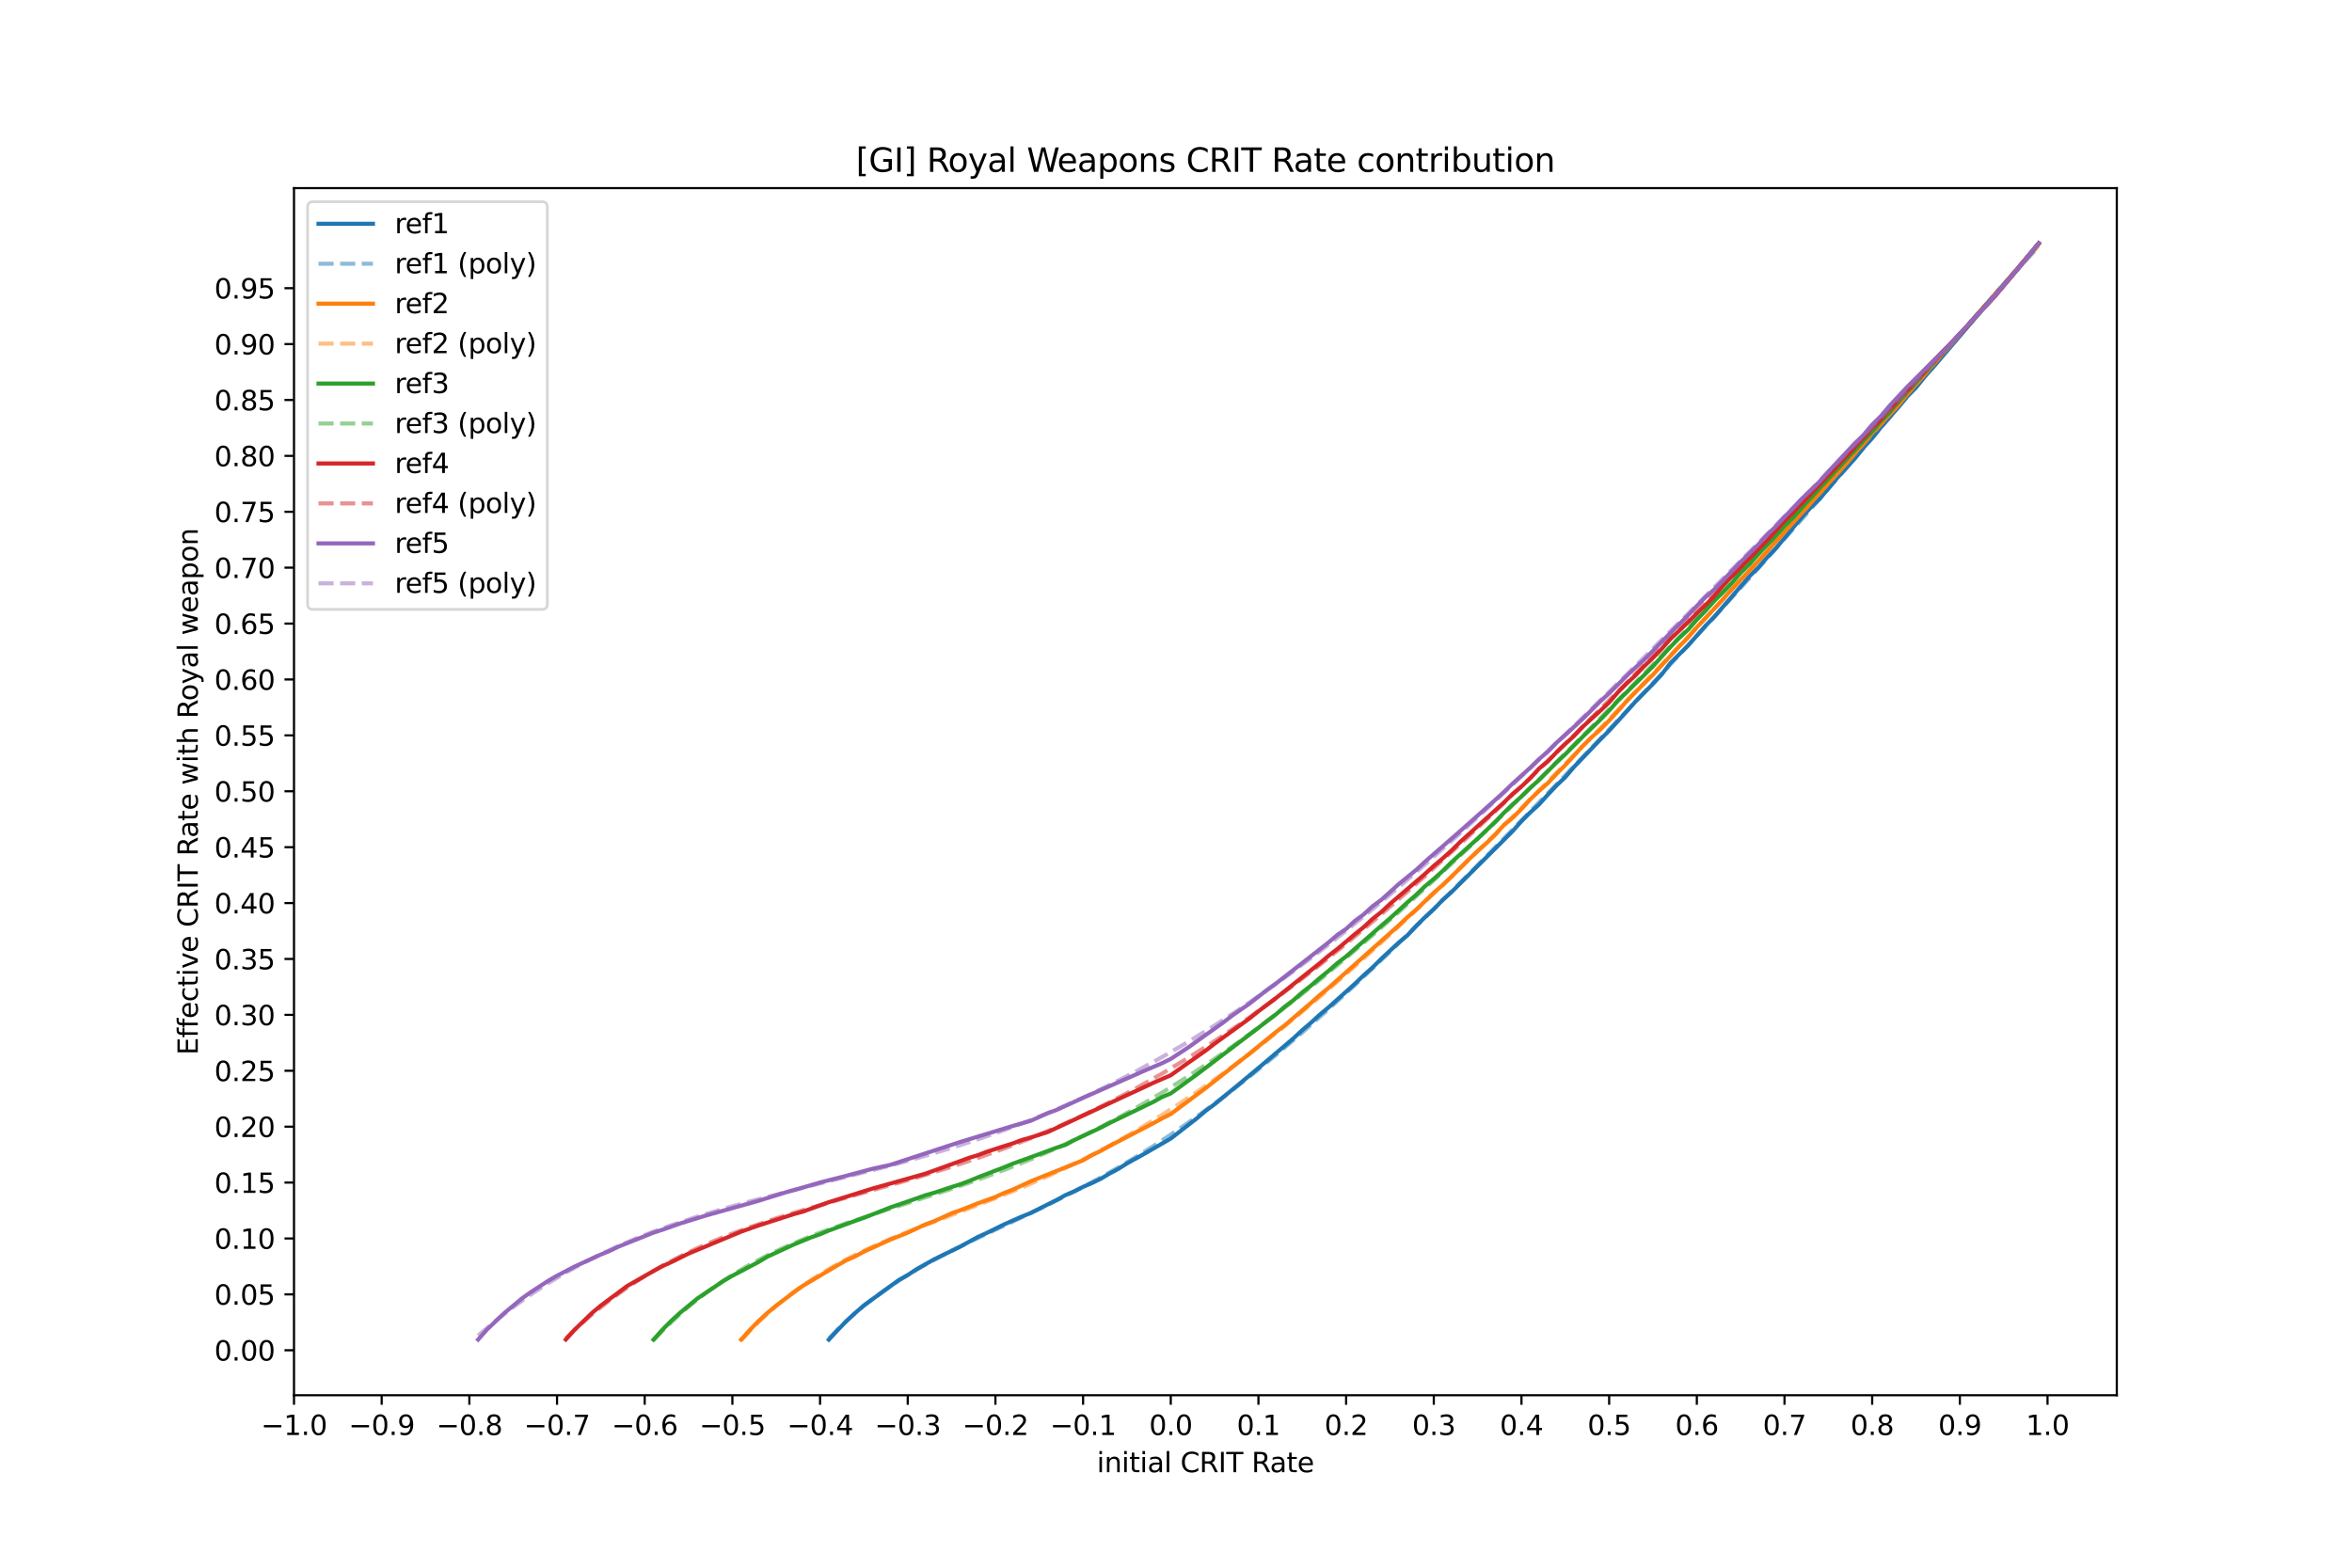 <?xml version="1.0" encoding="utf-8" standalone="no"?>
<!DOCTYPE svg PUBLIC "-//W3C//DTD SVG 1.1//EN"
  "http://www.w3.org/Graphics/SVG/1.1/DTD/svg11.dtd">
<svg height="576pt" version="1.1" viewBox="0 0 864 576" width="864pt" xmlns="http://www.w3.org/2000/svg" xmlns:xlink="http://www.w3.org/1999/xlink">
 <defs>
  <style type="text/css">*{stroke-linecap:butt;stroke-linejoin:round;}</style>
 </defs>
 <g id="figure_1">
  <g id="patch_1">
   <path d="M 0 576 
L 864 576 
L 864 0 
L 0 0 
z
" style="fill:#ffffff;"/>
  </g>
  <g id="axes_1">
   <g id="patch_2">
    <path d="M 108 512.64 
L 777.6 512.64 
L 777.6 69.12 
L 108 69.12 
z
" style="fill:#ffffff;"/>
   </g>
   <g id="matplotlib.axis_1">
    <g id="xtick_1">
     <g id="line2d_1">
      <defs>
       <path d="M 0 0 
L 0 3.5 
" id="m9c52c1bfd1" style="stroke:#000000;stroke-width:0.8;"/>
      </defs>
      <g>
       <use style="stroke:#000000;stroke-width:0.8;" x="108" xlink:href="#m9c52c1bfd1" y="512.64"/>
      </g>
     </g>
     <g id="text_1">
      <!-- −1.0 -->
      <g transform="translate(95.859 527.238)scale(0.1 -0.1)">
       <defs>
        <path d="M 678 2272 
L 4684 2272 
L 4684 1741 
L 678 1741 
L 678 2272 
z
" id="DejaVuSans-2212" transform="scale(0.016)"/>
        <path d="M 794 531 
L 1825 531 
L 1825 4091 
L 703 3866 
L 703 4441 
L 1819 4666 
L 2450 4666 
L 2450 531 
L 3481 531 
L 3481 0 
L 794 0 
L 794 531 
z
" id="DejaVuSans-31" transform="scale(0.016)"/>
        <path d="M 684 794 
L 1344 794 
L 1344 0 
L 684 0 
L 684 794 
z
" id="DejaVuSans-2e" transform="scale(0.016)"/>
        <path d="M 2034 4250 
Q 1547 4250 1301 3770 
Q 1056 3291 1056 2328 
Q 1056 1369 1301 889 
Q 1547 409 2034 409 
Q 2525 409 2770 889 
Q 3016 1369 3016 2328 
Q 3016 3291 2770 3770 
Q 2525 4250 2034 4250 
z
M 2034 4750 
Q 2819 4750 3233 4129 
Q 3647 3509 3647 2328 
Q 3647 1150 3233 529 
Q 2819 -91 2034 -91 
Q 1250 -91 836 529 
Q 422 1150 422 2328 
Q 422 3509 836 4129 
Q 1250 4750 2034 4750 
z
" id="DejaVuSans-30" transform="scale(0.016)"/>
       </defs>
       <use xlink:href="#DejaVuSans-2212"/>
       <use x="83.789" xlink:href="#DejaVuSans-31"/>
       <use x="147.412" xlink:href="#DejaVuSans-2e"/>
       <use x="179.199" xlink:href="#DejaVuSans-30"/>
      </g>
     </g>
    </g>
    <g id="xtick_2">
     <g id="line2d_2">
      <g>
       <use style="stroke:#000000;stroke-width:0.8;" x="140.208" xlink:href="#m9c52c1bfd1" y="512.64"/>
      </g>
     </g>
     <g id="text_2">
      <!-- −0.9 -->
      <g transform="translate(128.066 527.238)scale(0.1 -0.1)">
       <defs>
        <path d="M 703 97 
L 703 672 
Q 941 559 1184 500 
Q 1428 441 1663 441 
Q 2288 441 2617 861 
Q 2947 1281 2994 2138 
Q 2813 1869 2534 1725 
Q 2256 1581 1919 1581 
Q 1219 1581 811 2004 
Q 403 2428 403 3163 
Q 403 3881 828 4315 
Q 1253 4750 1959 4750 
Q 2769 4750 3195 4129 
Q 3622 3509 3622 2328 
Q 3622 1225 3098 567 
Q 2575 -91 1691 -91 
Q 1453 -91 1209 -44 
Q 966 3 703 97 
z
M 1959 2075 
Q 2384 2075 2632 2365 
Q 2881 2656 2881 3163 
Q 2881 3666 2632 3958 
Q 2384 4250 1959 4250 
Q 1534 4250 1286 3958 
Q 1038 3666 1038 3163 
Q 1038 2656 1286 2365 
Q 1534 2075 1959 2075 
z
" id="DejaVuSans-39" transform="scale(0.016)"/>
       </defs>
       <use xlink:href="#DejaVuSans-2212"/>
       <use x="83.789" xlink:href="#DejaVuSans-30"/>
       <use x="147.412" xlink:href="#DejaVuSans-2e"/>
       <use x="179.199" xlink:href="#DejaVuSans-39"/>
      </g>
     </g>
    </g>
    <g id="xtick_3">
     <g id="line2d_3">
      <g>
       <use style="stroke:#000000;stroke-width:0.8;" x="172.416" xlink:href="#m9c52c1bfd1" y="512.64"/>
      </g>
     </g>
     <g id="text_3">
      <!-- −0.8 -->
      <g transform="translate(160.274 527.238)scale(0.1 -0.1)">
       <defs>
        <path d="M 2034 2216 
Q 1584 2216 1326 1975 
Q 1069 1734 1069 1313 
Q 1069 891 1326 650 
Q 1584 409 2034 409 
Q 2484 409 2743 651 
Q 3003 894 3003 1313 
Q 3003 1734 2745 1975 
Q 2488 2216 2034 2216 
z
M 1403 2484 
Q 997 2584 770 2862 
Q 544 3141 544 3541 
Q 544 4100 942 4425 
Q 1341 4750 2034 4750 
Q 2731 4750 3128 4425 
Q 3525 4100 3525 3541 
Q 3525 3141 3298 2862 
Q 3072 2584 2669 2484 
Q 3125 2378 3379 2068 
Q 3634 1759 3634 1313 
Q 3634 634 3220 271 
Q 2806 -91 2034 -91 
Q 1263 -91 848 271 
Q 434 634 434 1313 
Q 434 1759 690 2068 
Q 947 2378 1403 2484 
z
M 1172 3481 
Q 1172 3119 1398 2916 
Q 1625 2713 2034 2713 
Q 2441 2713 2670 2916 
Q 2900 3119 2900 3481 
Q 2900 3844 2670 4047 
Q 2441 4250 2034 4250 
Q 1625 4250 1398 4047 
Q 1172 3844 1172 3481 
z
" id="DejaVuSans-38" transform="scale(0.016)"/>
       </defs>
       <use xlink:href="#DejaVuSans-2212"/>
       <use x="83.789" xlink:href="#DejaVuSans-30"/>
       <use x="147.412" xlink:href="#DejaVuSans-2e"/>
       <use x="179.199" xlink:href="#DejaVuSans-38"/>
      </g>
     </g>
    </g>
    <g id="xtick_4">
     <g id="line2d_4">
      <g>
       <use style="stroke:#000000;stroke-width:0.8;" x="204.623" xlink:href="#m9c52c1bfd1" y="512.64"/>
      </g>
     </g>
     <g id="text_4">
      <!-- −0.7 -->
      <g transform="translate(192.482 527.238)scale(0.1 -0.1)">
       <defs>
        <path d="M 525 4666 
L 3525 4666 
L 3525 4397 
L 1831 0 
L 1172 0 
L 2766 4134 
L 525 4134 
L 525 4666 
z
" id="DejaVuSans-37" transform="scale(0.016)"/>
       </defs>
       <use xlink:href="#DejaVuSans-2212"/>
       <use x="83.789" xlink:href="#DejaVuSans-30"/>
       <use x="147.412" xlink:href="#DejaVuSans-2e"/>
       <use x="179.199" xlink:href="#DejaVuSans-37"/>
      </g>
     </g>
    </g>
    <g id="xtick_5">
     <g id="line2d_5">
      <g>
       <use style="stroke:#000000;stroke-width:0.8;" x="236.831" xlink:href="#m9c52c1bfd1" y="512.64"/>
      </g>
     </g>
     <g id="text_5">
      <!-- −0.6 -->
      <g transform="translate(224.69 527.238)scale(0.1 -0.1)">
       <defs>
        <path d="M 2113 2584 
Q 1688 2584 1439 2293 
Q 1191 2003 1191 1497 
Q 1191 994 1439 701 
Q 1688 409 2113 409 
Q 2538 409 2786 701 
Q 3034 994 3034 1497 
Q 3034 2003 2786 2293 
Q 2538 2584 2113 2584 
z
M 3366 4563 
L 3366 3988 
Q 3128 4100 2886 4159 
Q 2644 4219 2406 4219 
Q 1781 4219 1451 3797 
Q 1122 3375 1075 2522 
Q 1259 2794 1537 2939 
Q 1816 3084 2150 3084 
Q 2853 3084 3261 2657 
Q 3669 2231 3669 1497 
Q 3669 778 3244 343 
Q 2819 -91 2113 -91 
Q 1303 -91 875 529 
Q 447 1150 447 2328 
Q 447 3434 972 4092 
Q 1497 4750 2381 4750 
Q 2619 4750 2861 4703 
Q 3103 4656 3366 4563 
z
" id="DejaVuSans-36" transform="scale(0.016)"/>
       </defs>
       <use xlink:href="#DejaVuSans-2212"/>
       <use x="83.789" xlink:href="#DejaVuSans-30"/>
       <use x="147.412" xlink:href="#DejaVuSans-2e"/>
       <use x="179.199" xlink:href="#DejaVuSans-36"/>
      </g>
     </g>
    </g>
    <g id="xtick_6">
     <g id="line2d_6">
      <g>
       <use style="stroke:#000000;stroke-width:0.8;" x="269.039" xlink:href="#m9c52c1bfd1" y="512.64"/>
      </g>
     </g>
     <g id="text_6">
      <!-- −0.5 -->
      <g transform="translate(256.898 527.238)scale(0.1 -0.1)">
       <defs>
        <path d="M 691 4666 
L 3169 4666 
L 3169 4134 
L 1269 4134 
L 1269 2991 
Q 1406 3038 1543 3061 
Q 1681 3084 1819 3084 
Q 2600 3084 3056 2656 
Q 3513 2228 3513 1497 
Q 3513 744 3044 326 
Q 2575 -91 1722 -91 
Q 1428 -91 1123 -41 
Q 819 9 494 109 
L 494 744 
Q 775 591 1075 516 
Q 1375 441 1709 441 
Q 2250 441 2565 725 
Q 2881 1009 2881 1497 
Q 2881 1984 2565 2268 
Q 2250 2553 1709 2553 
Q 1456 2553 1204 2497 
Q 953 2441 691 2322 
L 691 4666 
z
" id="DejaVuSans-35" transform="scale(0.016)"/>
       </defs>
       <use xlink:href="#DejaVuSans-2212"/>
       <use x="83.789" xlink:href="#DejaVuSans-30"/>
       <use x="147.412" xlink:href="#DejaVuSans-2e"/>
       <use x="179.199" xlink:href="#DejaVuSans-35"/>
      </g>
     </g>
    </g>
    <g id="xtick_7">
     <g id="line2d_7">
      <g>
       <use style="stroke:#000000;stroke-width:0.8;" x="301.247" xlink:href="#m9c52c1bfd1" y="512.64"/>
      </g>
     </g>
     <g id="text_7">
      <!-- −0.4 -->
      <g transform="translate(289.105 527.238)scale(0.1 -0.1)">
       <defs>
        <path d="M 2419 4116 
L 825 1625 
L 2419 1625 
L 2419 4116 
z
M 2253 4666 
L 3047 4666 
L 3047 1625 
L 3713 1625 
L 3713 1100 
L 3047 1100 
L 3047 0 
L 2419 0 
L 2419 1100 
L 313 1100 
L 313 1709 
L 2253 4666 
z
" id="DejaVuSans-34" transform="scale(0.016)"/>
       </defs>
       <use xlink:href="#DejaVuSans-2212"/>
       <use x="83.789" xlink:href="#DejaVuSans-30"/>
       <use x="147.412" xlink:href="#DejaVuSans-2e"/>
       <use x="179.199" xlink:href="#DejaVuSans-34"/>
      </g>
     </g>
    </g>
    <g id="xtick_8">
     <g id="line2d_8">
      <g>
       <use style="stroke:#000000;stroke-width:0.8;" x="333.455" xlink:href="#m9c52c1bfd1" y="512.64"/>
      </g>
     </g>
     <g id="text_8">
      <!-- −0.3 -->
      <g transform="translate(321.313 527.238)scale(0.1 -0.1)">
       <defs>
        <path d="M 2597 2516 
Q 3050 2419 3304 2112 
Q 3559 1806 3559 1356 
Q 3559 666 3084 287 
Q 2609 -91 1734 -91 
Q 1441 -91 1130 -33 
Q 819 25 488 141 
L 488 750 
Q 750 597 1062 519 
Q 1375 441 1716 441 
Q 2309 441 2620 675 
Q 2931 909 2931 1356 
Q 2931 1769 2642 2001 
Q 2353 2234 1838 2234 
L 1294 2234 
L 1294 2753 
L 1863 2753 
Q 2328 2753 2575 2939 
Q 2822 3125 2822 3475 
Q 2822 3834 2567 4026 
Q 2313 4219 1838 4219 
Q 1578 4219 1281 4162 
Q 984 4106 628 3988 
L 628 4550 
Q 988 4650 1302 4700 
Q 1616 4750 1894 4750 
Q 2613 4750 3031 4423 
Q 3450 4097 3450 3541 
Q 3450 3153 3228 2886 
Q 3006 2619 2597 2516 
z
" id="DejaVuSans-33" transform="scale(0.016)"/>
       </defs>
       <use xlink:href="#DejaVuSans-2212"/>
       <use x="83.789" xlink:href="#DejaVuSans-30"/>
       <use x="147.412" xlink:href="#DejaVuSans-2e"/>
       <use x="179.199" xlink:href="#DejaVuSans-33"/>
      </g>
     </g>
    </g>
    <g id="xtick_9">
     <g id="line2d_9">
      <g>
       <use style="stroke:#000000;stroke-width:0.8;" x="365.662" xlink:href="#m9c52c1bfd1" y="512.64"/>
      </g>
     </g>
     <g id="text_9">
      <!-- −0.2 -->
      <g transform="translate(353.521 527.238)scale(0.1 -0.1)">
       <defs>
        <path d="M 1228 531 
L 3431 531 
L 3431 0 
L 469 0 
L 469 531 
Q 828 903 1448 1529 
Q 2069 2156 2228 2338 
Q 2531 2678 2651 2914 
Q 2772 3150 2772 3378 
Q 2772 3750 2511 3984 
Q 2250 4219 1831 4219 
Q 1534 4219 1204 4116 
Q 875 4013 500 3803 
L 500 4441 
Q 881 4594 1212 4672 
Q 1544 4750 1819 4750 
Q 2544 4750 2975 4387 
Q 3406 4025 3406 3419 
Q 3406 3131 3298 2873 
Q 3191 2616 2906 2266 
Q 2828 2175 2409 1742 
Q 1991 1309 1228 531 
z
" id="DejaVuSans-32" transform="scale(0.016)"/>
       </defs>
       <use xlink:href="#DejaVuSans-2212"/>
       <use x="83.789" xlink:href="#DejaVuSans-30"/>
       <use x="147.412" xlink:href="#DejaVuSans-2e"/>
       <use x="179.199" xlink:href="#DejaVuSans-32"/>
      </g>
     </g>
    </g>
    <g id="xtick_10">
     <g id="line2d_10">
      <g>
       <use style="stroke:#000000;stroke-width:0.8;" x="397.87" xlink:href="#m9c52c1bfd1" y="512.64"/>
      </g>
     </g>
     <g id="text_10">
      <!-- −0.1 -->
      <g transform="translate(385.729 527.238)scale(0.1 -0.1)">
       <use xlink:href="#DejaVuSans-2212"/>
       <use x="83.789" xlink:href="#DejaVuSans-30"/>
       <use x="147.412" xlink:href="#DejaVuSans-2e"/>
       <use x="179.199" xlink:href="#DejaVuSans-31"/>
      </g>
     </g>
    </g>
    <g id="xtick_11">
     <g id="line2d_11">
      <g>
       <use style="stroke:#000000;stroke-width:0.8;" x="430.078" xlink:href="#m9c52c1bfd1" y="512.64"/>
      </g>
     </g>
     <g id="text_11">
      <!-- 0.0 -->
      <g transform="translate(422.126 527.238)scale(0.1 -0.1)">
       <use xlink:href="#DejaVuSans-30"/>
       <use x="63.623" xlink:href="#DejaVuSans-2e"/>
       <use x="95.41" xlink:href="#DejaVuSans-30"/>
      </g>
     </g>
    </g>
    <g id="xtick_12">
     <g id="line2d_12">
      <g>
       <use style="stroke:#000000;stroke-width:0.8;" x="462.286" xlink:href="#m9c52c1bfd1" y="512.64"/>
      </g>
     </g>
     <g id="text_12">
      <!-- 0.1 -->
      <g transform="translate(454.334 527.238)scale(0.1 -0.1)">
       <use xlink:href="#DejaVuSans-30"/>
       <use x="63.623" xlink:href="#DejaVuSans-2e"/>
       <use x="95.41" xlink:href="#DejaVuSans-31"/>
      </g>
     </g>
    </g>
    <g id="xtick_13">
     <g id="line2d_13">
      <g>
       <use style="stroke:#000000;stroke-width:0.8;" x="494.494" xlink:href="#m9c52c1bfd1" y="512.64"/>
      </g>
     </g>
     <g id="text_13">
      <!-- 0.2 -->
      <g transform="translate(486.542 527.238)scale(0.1 -0.1)">
       <use xlink:href="#DejaVuSans-30"/>
       <use x="63.623" xlink:href="#DejaVuSans-2e"/>
       <use x="95.41" xlink:href="#DejaVuSans-32"/>
      </g>
     </g>
    </g>
    <g id="xtick_14">
     <g id="line2d_14">
      <g>
       <use style="stroke:#000000;stroke-width:0.8;" x="526.701" xlink:href="#m9c52c1bfd1" y="512.64"/>
      </g>
     </g>
     <g id="text_14">
      <!-- 0.3 -->
      <g transform="translate(518.75 527.238)scale(0.1 -0.1)">
       <use xlink:href="#DejaVuSans-30"/>
       <use x="63.623" xlink:href="#DejaVuSans-2e"/>
       <use x="95.41" xlink:href="#DejaVuSans-33"/>
      </g>
     </g>
    </g>
    <g id="xtick_15">
     <g id="line2d_15">
      <g>
       <use style="stroke:#000000;stroke-width:0.8;" x="558.909" xlink:href="#m9c52c1bfd1" y="512.64"/>
      </g>
     </g>
     <g id="text_15">
      <!-- 0.4 -->
      <g transform="translate(550.958 527.238)scale(0.1 -0.1)">
       <use xlink:href="#DejaVuSans-30"/>
       <use x="63.623" xlink:href="#DejaVuSans-2e"/>
       <use x="95.41" xlink:href="#DejaVuSans-34"/>
      </g>
     </g>
    </g>
    <g id="xtick_16">
     <g id="line2d_16">
      <g>
       <use style="stroke:#000000;stroke-width:0.8;" x="591.117" xlink:href="#m9c52c1bfd1" y="512.64"/>
      </g>
     </g>
     <g id="text_16">
      <!-- 0.5 -->
      <g transform="translate(583.165 527.238)scale(0.1 -0.1)">
       <use xlink:href="#DejaVuSans-30"/>
       <use x="63.623" xlink:href="#DejaVuSans-2e"/>
       <use x="95.41" xlink:href="#DejaVuSans-35"/>
      </g>
     </g>
    </g>
    <g id="xtick_17">
     <g id="line2d_17">
      <g>
       <use style="stroke:#000000;stroke-width:0.8;" x="623.325" xlink:href="#m9c52c1bfd1" y="512.64"/>
      </g>
     </g>
     <g id="text_17">
      <!-- 0.6 -->
      <g transform="translate(615.373 527.238)scale(0.1 -0.1)">
       <use xlink:href="#DejaVuSans-30"/>
       <use x="63.623" xlink:href="#DejaVuSans-2e"/>
       <use x="95.41" xlink:href="#DejaVuSans-36"/>
      </g>
     </g>
    </g>
    <g id="xtick_18">
     <g id="line2d_18">
      <g>
       <use style="stroke:#000000;stroke-width:0.8;" x="655.532" xlink:href="#m9c52c1bfd1" y="512.64"/>
      </g>
     </g>
     <g id="text_18">
      <!-- 0.7 -->
      <g transform="translate(647.581 527.238)scale(0.1 -0.1)">
       <use xlink:href="#DejaVuSans-30"/>
       <use x="63.623" xlink:href="#DejaVuSans-2e"/>
       <use x="95.41" xlink:href="#DejaVuSans-37"/>
      </g>
     </g>
    </g>
    <g id="xtick_19">
     <g id="line2d_19">
      <g>
       <use style="stroke:#000000;stroke-width:0.8;" x="687.74" xlink:href="#m9c52c1bfd1" y="512.64"/>
      </g>
     </g>
     <g id="text_19">
      <!-- 0.8 -->
      <g transform="translate(679.789 527.238)scale(0.1 -0.1)">
       <use xlink:href="#DejaVuSans-30"/>
       <use x="63.623" xlink:href="#DejaVuSans-2e"/>
       <use x="95.41" xlink:href="#DejaVuSans-38"/>
      </g>
     </g>
    </g>
    <g id="xtick_20">
     <g id="line2d_20">
      <g>
       <use style="stroke:#000000;stroke-width:0.8;" x="719.948" xlink:href="#m9c52c1bfd1" y="512.64"/>
      </g>
     </g>
     <g id="text_20">
      <!-- 0.9 -->
      <g transform="translate(711.996 527.238)scale(0.1 -0.1)">
       <use xlink:href="#DejaVuSans-30"/>
       <use x="63.623" xlink:href="#DejaVuSans-2e"/>
       <use x="95.41" xlink:href="#DejaVuSans-39"/>
      </g>
     </g>
    </g>
    <g id="xtick_21">
     <g id="line2d_21">
      <g>
       <use style="stroke:#000000;stroke-width:0.8;" x="752.156" xlink:href="#m9c52c1bfd1" y="512.64"/>
      </g>
     </g>
     <g id="text_21">
      <!-- 1.0 -->
      <g transform="translate(744.204 527.238)scale(0.1 -0.1)">
       <use xlink:href="#DejaVuSans-31"/>
       <use x="63.623" xlink:href="#DejaVuSans-2e"/>
       <use x="95.41" xlink:href="#DejaVuSans-30"/>
      </g>
     </g>
    </g>
    <g id="text_22">
     <!-- initial CRIT Rate -->
     <g transform="translate(402.916 540.917)scale(0.1 -0.1)">
      <defs>
       <path d="M 603 3500 
L 1178 3500 
L 1178 0 
L 603 0 
L 603 3500 
z
M 603 4863 
L 1178 4863 
L 1178 4134 
L 603 4134 
L 603 4863 
z
" id="DejaVuSans-69" transform="scale(0.016)"/>
       <path d="M 3513 2113 
L 3513 0 
L 2938 0 
L 2938 2094 
Q 2938 2591 2744 2837 
Q 2550 3084 2163 3084 
Q 1697 3084 1428 2787 
Q 1159 2491 1159 1978 
L 1159 0 
L 581 0 
L 581 3500 
L 1159 3500 
L 1159 2956 
Q 1366 3272 1645 3428 
Q 1925 3584 2291 3584 
Q 2894 3584 3203 3211 
Q 3513 2838 3513 2113 
z
" id="DejaVuSans-6e" transform="scale(0.016)"/>
       <path d="M 1172 4494 
L 1172 3500 
L 2356 3500 
L 2356 3053 
L 1172 3053 
L 1172 1153 
Q 1172 725 1289 603 
Q 1406 481 1766 481 
L 2356 481 
L 2356 0 
L 1766 0 
Q 1100 0 847 248 
Q 594 497 594 1153 
L 594 3053 
L 172 3053 
L 172 3500 
L 594 3500 
L 594 4494 
L 1172 4494 
z
" id="DejaVuSans-74" transform="scale(0.016)"/>
       <path d="M 2194 1759 
Q 1497 1759 1228 1600 
Q 959 1441 959 1056 
Q 959 750 1161 570 
Q 1363 391 1709 391 
Q 2188 391 2477 730 
Q 2766 1069 2766 1631 
L 2766 1759 
L 2194 1759 
z
M 3341 1997 
L 3341 0 
L 2766 0 
L 2766 531 
Q 2569 213 2275 61 
Q 1981 -91 1556 -91 
Q 1019 -91 701 211 
Q 384 513 384 1019 
Q 384 1609 779 1909 
Q 1175 2209 1959 2209 
L 2766 2209 
L 2766 2266 
Q 2766 2663 2505 2880 
Q 2244 3097 1772 3097 
Q 1472 3097 1187 3025 
Q 903 2953 641 2809 
L 641 3341 
Q 956 3463 1253 3523 
Q 1550 3584 1831 3584 
Q 2591 3584 2966 3190 
Q 3341 2797 3341 1997 
z
" id="DejaVuSans-61" transform="scale(0.016)"/>
       <path d="M 603 4863 
L 1178 4863 
L 1178 0 
L 603 0 
L 603 4863 
z
" id="DejaVuSans-6c" transform="scale(0.016)"/>
       <path id="DejaVuSans-20" transform="scale(0.016)"/>
       <path d="M 4122 4306 
L 4122 3641 
Q 3803 3938 3442 4084 
Q 3081 4231 2675 4231 
Q 1875 4231 1450 3742 
Q 1025 3253 1025 2328 
Q 1025 1406 1450 917 
Q 1875 428 2675 428 
Q 3081 428 3442 575 
Q 3803 722 4122 1019 
L 4122 359 
Q 3791 134 3420 21 
Q 3050 -91 2638 -91 
Q 1578 -91 968 557 
Q 359 1206 359 2328 
Q 359 3453 968 4101 
Q 1578 4750 2638 4750 
Q 3056 4750 3426 4639 
Q 3797 4528 4122 4306 
z
" id="DejaVuSans-43" transform="scale(0.016)"/>
       <path d="M 2841 2188 
Q 3044 2119 3236 1894 
Q 3428 1669 3622 1275 
L 4263 0 
L 3584 0 
L 2988 1197 
Q 2756 1666 2539 1819 
Q 2322 1972 1947 1972 
L 1259 1972 
L 1259 0 
L 628 0 
L 628 4666 
L 2053 4666 
Q 2853 4666 3247 4331 
Q 3641 3997 3641 3322 
Q 3641 2881 3436 2590 
Q 3231 2300 2841 2188 
z
M 1259 4147 
L 1259 2491 
L 2053 2491 
Q 2509 2491 2742 2702 
Q 2975 2913 2975 3322 
Q 2975 3731 2742 3939 
Q 2509 4147 2053 4147 
L 1259 4147 
z
" id="DejaVuSans-52" transform="scale(0.016)"/>
       <path d="M 628 4666 
L 1259 4666 
L 1259 0 
L 628 0 
L 628 4666 
z
" id="DejaVuSans-49" transform="scale(0.016)"/>
       <path d="M -19 4666 
L 3928 4666 
L 3928 4134 
L 2272 4134 
L 2272 0 
L 1638 0 
L 1638 4134 
L -19 4134 
L -19 4666 
z
" id="DejaVuSans-54" transform="scale(0.016)"/>
       <path d="M 3597 1894 
L 3597 1613 
L 953 1613 
Q 991 1019 1311 708 
Q 1631 397 2203 397 
Q 2534 397 2845 478 
Q 3156 559 3463 722 
L 3463 178 
Q 3153 47 2828 -22 
Q 2503 -91 2169 -91 
Q 1331 -91 842 396 
Q 353 884 353 1716 
Q 353 2575 817 3079 
Q 1281 3584 2069 3584 
Q 2775 3584 3186 3129 
Q 3597 2675 3597 1894 
z
M 3022 2063 
Q 3016 2534 2758 2815 
Q 2500 3097 2075 3097 
Q 1594 3097 1305 2825 
Q 1016 2553 972 2059 
L 3022 2063 
z
" id="DejaVuSans-65" transform="scale(0.016)"/>
      </defs>
      <use xlink:href="#DejaVuSans-69"/>
      <use x="27.783" xlink:href="#DejaVuSans-6e"/>
      <use x="91.162" xlink:href="#DejaVuSans-69"/>
      <use x="118.945" xlink:href="#DejaVuSans-74"/>
      <use x="158.154" xlink:href="#DejaVuSans-69"/>
      <use x="185.938" xlink:href="#DejaVuSans-61"/>
      <use x="247.217" xlink:href="#DejaVuSans-6c"/>
      <use x="275" xlink:href="#DejaVuSans-20"/>
      <use x="306.787" xlink:href="#DejaVuSans-43"/>
      <use x="376.611" xlink:href="#DejaVuSans-52"/>
      <use x="446.094" xlink:href="#DejaVuSans-49"/>
      <use x="475.586" xlink:href="#DejaVuSans-54"/>
      <use x="536.67" xlink:href="#DejaVuSans-20"/>
      <use x="568.457" xlink:href="#DejaVuSans-52"/>
      <use x="635.689" xlink:href="#DejaVuSans-61"/>
      <use x="696.969" xlink:href="#DejaVuSans-74"/>
      <use x="736.178" xlink:href="#DejaVuSans-65"/>
     </g>
    </g>
   </g>
   <g id="matplotlib.axis_2">
    <g id="ytick_1">
     <g id="line2d_22">
      <defs>
       <path d="M 0 0 
L -3.5 0 
" id="m906e2b818e" style="stroke:#000000;stroke-width:0.8;"/>
      </defs>
      <g>
       <use style="stroke:#000000;stroke-width:0.8;" x="108" xlink:href="#m906e2b818e" y="496.113"/>
      </g>
     </g>
     <g id="text_23">
      <!-- 0.00 -->
      <g transform="translate(78.734 499.912)scale(0.1 -0.1)">
       <use xlink:href="#DejaVuSans-30"/>
       <use x="63.623" xlink:href="#DejaVuSans-2e"/>
       <use x="95.41" xlink:href="#DejaVuSans-30"/>
       <use x="159.033" xlink:href="#DejaVuSans-30"/>
      </g>
     </g>
    </g>
    <g id="ytick_2">
     <g id="line2d_23">
      <g>
       <use style="stroke:#000000;stroke-width:0.8;" x="108" xlink:href="#m906e2b818e" y="475.574"/>
      </g>
     </g>
     <g id="text_24">
      <!-- 0.05 -->
      <g transform="translate(78.734 479.373)scale(0.1 -0.1)">
       <use xlink:href="#DejaVuSans-30"/>
       <use x="63.623" xlink:href="#DejaVuSans-2e"/>
       <use x="95.41" xlink:href="#DejaVuSans-30"/>
       <use x="159.033" xlink:href="#DejaVuSans-35"/>
      </g>
     </g>
    </g>
    <g id="ytick_3">
     <g id="line2d_24">
      <g>
       <use style="stroke:#000000;stroke-width:0.8;" x="108" xlink:href="#m906e2b818e" y="455.036"/>
      </g>
     </g>
     <g id="text_25">
      <!-- 0.10 -->
      <g transform="translate(78.734 458.835)scale(0.1 -0.1)">
       <use xlink:href="#DejaVuSans-30"/>
       <use x="63.623" xlink:href="#DejaVuSans-2e"/>
       <use x="95.41" xlink:href="#DejaVuSans-31"/>
       <use x="159.033" xlink:href="#DejaVuSans-30"/>
      </g>
     </g>
    </g>
    <g id="ytick_4">
     <g id="line2d_25">
      <g>
       <use style="stroke:#000000;stroke-width:0.8;" x="108" xlink:href="#m906e2b818e" y="434.497"/>
      </g>
     </g>
     <g id="text_26">
      <!-- 0.15 -->
      <g transform="translate(78.734 438.297)scale(0.1 -0.1)">
       <use xlink:href="#DejaVuSans-30"/>
       <use x="63.623" xlink:href="#DejaVuSans-2e"/>
       <use x="95.41" xlink:href="#DejaVuSans-31"/>
       <use x="159.033" xlink:href="#DejaVuSans-35"/>
      </g>
     </g>
    </g>
    <g id="ytick_5">
     <g id="line2d_26">
      <g>
       <use style="stroke:#000000;stroke-width:0.8;" x="108" xlink:href="#m906e2b818e" y="413.959"/>
      </g>
     </g>
     <g id="text_27">
      <!-- 0.20 -->
      <g transform="translate(78.734 417.758)scale(0.1 -0.1)">
       <use xlink:href="#DejaVuSans-30"/>
       <use x="63.623" xlink:href="#DejaVuSans-2e"/>
       <use x="95.41" xlink:href="#DejaVuSans-32"/>
       <use x="159.033" xlink:href="#DejaVuSans-30"/>
      </g>
     </g>
    </g>
    <g id="ytick_6">
     <g id="line2d_27">
      <g>
       <use style="stroke:#000000;stroke-width:0.8;" x="108" xlink:href="#m906e2b818e" y="393.421"/>
      </g>
     </g>
     <g id="text_28">
      <!-- 0.25 -->
      <g transform="translate(78.734 397.22)scale(0.1 -0.1)">
       <use xlink:href="#DejaVuSans-30"/>
       <use x="63.623" xlink:href="#DejaVuSans-2e"/>
       <use x="95.41" xlink:href="#DejaVuSans-32"/>
       <use x="159.033" xlink:href="#DejaVuSans-35"/>
      </g>
     </g>
    </g>
    <g id="ytick_7">
     <g id="line2d_28">
      <g>
       <use style="stroke:#000000;stroke-width:0.8;" x="108" xlink:href="#m906e2b818e" y="372.882"/>
      </g>
     </g>
     <g id="text_29">
      <!-- 0.30 -->
      <g transform="translate(78.734 376.682)scale(0.1 -0.1)">
       <use xlink:href="#DejaVuSans-30"/>
       <use x="63.623" xlink:href="#DejaVuSans-2e"/>
       <use x="95.41" xlink:href="#DejaVuSans-33"/>
       <use x="159.033" xlink:href="#DejaVuSans-30"/>
      </g>
     </g>
    </g>
    <g id="ytick_8">
     <g id="line2d_29">
      <g>
       <use style="stroke:#000000;stroke-width:0.8;" x="108" xlink:href="#m906e2b818e" y="352.344"/>
      </g>
     </g>
     <g id="text_30">
      <!-- 0.35 -->
      <g transform="translate(78.734 356.143)scale(0.1 -0.1)">
       <use xlink:href="#DejaVuSans-30"/>
       <use x="63.623" xlink:href="#DejaVuSans-2e"/>
       <use x="95.41" xlink:href="#DejaVuSans-33"/>
       <use x="159.033" xlink:href="#DejaVuSans-35"/>
      </g>
     </g>
    </g>
    <g id="ytick_9">
     <g id="line2d_30">
      <g>
       <use style="stroke:#000000;stroke-width:0.8;" x="108" xlink:href="#m906e2b818e" y="331.806"/>
      </g>
     </g>
     <g id="text_31">
      <!-- 0.40 -->
      <g transform="translate(78.734 335.605)scale(0.1 -0.1)">
       <use xlink:href="#DejaVuSans-30"/>
       <use x="63.623" xlink:href="#DejaVuSans-2e"/>
       <use x="95.41" xlink:href="#DejaVuSans-34"/>
       <use x="159.033" xlink:href="#DejaVuSans-30"/>
      </g>
     </g>
    </g>
    <g id="ytick_10">
     <g id="line2d_31">
      <g>
       <use style="stroke:#000000;stroke-width:0.8;" x="108" xlink:href="#m906e2b818e" y="311.267"/>
      </g>
     </g>
     <g id="text_32">
      <!-- 0.45 -->
      <g transform="translate(78.734 315.066)scale(0.1 -0.1)">
       <use xlink:href="#DejaVuSans-30"/>
       <use x="63.623" xlink:href="#DejaVuSans-2e"/>
       <use x="95.41" xlink:href="#DejaVuSans-34"/>
       <use x="159.033" xlink:href="#DejaVuSans-35"/>
      </g>
     </g>
    </g>
    <g id="ytick_11">
     <g id="line2d_32">
      <g>
       <use style="stroke:#000000;stroke-width:0.8;" x="108" xlink:href="#m906e2b818e" y="290.729"/>
      </g>
     </g>
     <g id="text_33">
      <!-- 0.50 -->
      <g transform="translate(78.734 294.528)scale(0.1 -0.1)">
       <use xlink:href="#DejaVuSans-30"/>
       <use x="63.623" xlink:href="#DejaVuSans-2e"/>
       <use x="95.41" xlink:href="#DejaVuSans-35"/>
       <use x="159.033" xlink:href="#DejaVuSans-30"/>
      </g>
     </g>
    </g>
    <g id="ytick_12">
     <g id="line2d_33">
      <g>
       <use style="stroke:#000000;stroke-width:0.8;" x="108" xlink:href="#m906e2b818e" y="270.19"/>
      </g>
     </g>
     <g id="text_34">
      <!-- 0.55 -->
      <g transform="translate(78.734 273.99)scale(0.1 -0.1)">
       <use xlink:href="#DejaVuSans-30"/>
       <use x="63.623" xlink:href="#DejaVuSans-2e"/>
       <use x="95.41" xlink:href="#DejaVuSans-35"/>
       <use x="159.033" xlink:href="#DejaVuSans-35"/>
      </g>
     </g>
    </g>
    <g id="ytick_13">
     <g id="line2d_34">
      <g>
       <use style="stroke:#000000;stroke-width:0.8;" x="108" xlink:href="#m906e2b818e" y="249.652"/>
      </g>
     </g>
     <g id="text_35">
      <!-- 0.60 -->
      <g transform="translate(78.734 253.451)scale(0.1 -0.1)">
       <use xlink:href="#DejaVuSans-30"/>
       <use x="63.623" xlink:href="#DejaVuSans-2e"/>
       <use x="95.41" xlink:href="#DejaVuSans-36"/>
       <use x="159.033" xlink:href="#DejaVuSans-30"/>
      </g>
     </g>
    </g>
    <g id="ytick_14">
     <g id="line2d_35">
      <g>
       <use style="stroke:#000000;stroke-width:0.8;" x="108" xlink:href="#m906e2b818e" y="229.114"/>
      </g>
     </g>
     <g id="text_36">
      <!-- 0.65 -->
      <g transform="translate(78.734 232.913)scale(0.1 -0.1)">
       <use xlink:href="#DejaVuSans-30"/>
       <use x="63.623" xlink:href="#DejaVuSans-2e"/>
       <use x="95.41" xlink:href="#DejaVuSans-36"/>
       <use x="159.033" xlink:href="#DejaVuSans-35"/>
      </g>
     </g>
    </g>
    <g id="ytick_15">
     <g id="line2d_36">
      <g>
       <use style="stroke:#000000;stroke-width:0.8;" x="108" xlink:href="#m906e2b818e" y="208.575"/>
      </g>
     </g>
     <g id="text_37">
      <!-- 0.70 -->
      <g transform="translate(78.734 212.374)scale(0.1 -0.1)">
       <use xlink:href="#DejaVuSans-30"/>
       <use x="63.623" xlink:href="#DejaVuSans-2e"/>
       <use x="95.41" xlink:href="#DejaVuSans-37"/>
       <use x="159.033" xlink:href="#DejaVuSans-30"/>
      </g>
     </g>
    </g>
    <g id="ytick_16">
     <g id="line2d_37">
      <g>
       <use style="stroke:#000000;stroke-width:0.8;" x="108" xlink:href="#m906e2b818e" y="188.037"/>
      </g>
     </g>
     <g id="text_38">
      <!-- 0.75 -->
      <g transform="translate(78.734 191.836)scale(0.1 -0.1)">
       <use xlink:href="#DejaVuSans-30"/>
       <use x="63.623" xlink:href="#DejaVuSans-2e"/>
       <use x="95.41" xlink:href="#DejaVuSans-37"/>
       <use x="159.033" xlink:href="#DejaVuSans-35"/>
      </g>
     </g>
    </g>
    <g id="ytick_17">
     <g id="line2d_38">
      <g>
       <use style="stroke:#000000;stroke-width:0.8;" x="108" xlink:href="#m906e2b818e" y="167.498"/>
      </g>
     </g>
     <g id="text_39">
      <!-- 0.80 -->
      <g transform="translate(78.734 171.298)scale(0.1 -0.1)">
       <use xlink:href="#DejaVuSans-30"/>
       <use x="63.623" xlink:href="#DejaVuSans-2e"/>
       <use x="95.41" xlink:href="#DejaVuSans-38"/>
       <use x="159.033" xlink:href="#DejaVuSans-30"/>
      </g>
     </g>
    </g>
    <g id="ytick_18">
     <g id="line2d_39">
      <g>
       <use style="stroke:#000000;stroke-width:0.8;" x="108" xlink:href="#m906e2b818e" y="146.96"/>
      </g>
     </g>
     <g id="text_40">
      <!-- 0.85 -->
      <g transform="translate(78.734 150.759)scale(0.1 -0.1)">
       <use xlink:href="#DejaVuSans-30"/>
       <use x="63.623" xlink:href="#DejaVuSans-2e"/>
       <use x="95.41" xlink:href="#DejaVuSans-38"/>
       <use x="159.033" xlink:href="#DejaVuSans-35"/>
      </g>
     </g>
    </g>
    <g id="ytick_19">
     <g id="line2d_40">
      <g>
       <use style="stroke:#000000;stroke-width:0.8;" x="108" xlink:href="#m906e2b818e" y="126.422"/>
      </g>
     </g>
     <g id="text_41">
      <!-- 0.90 -->
      <g transform="translate(78.734 130.221)scale(0.1 -0.1)">
       <use xlink:href="#DejaVuSans-30"/>
       <use x="63.623" xlink:href="#DejaVuSans-2e"/>
       <use x="95.41" xlink:href="#DejaVuSans-39"/>
       <use x="159.033" xlink:href="#DejaVuSans-30"/>
      </g>
     </g>
    </g>
    <g id="ytick_20">
     <g id="line2d_41">
      <g>
       <use style="stroke:#000000;stroke-width:0.8;" x="108" xlink:href="#m906e2b818e" y="105.883"/>
      </g>
     </g>
     <g id="text_42">
      <!-- 0.95 -->
      <g transform="translate(78.734 109.683)scale(0.1 -0.1)">
       <use xlink:href="#DejaVuSans-30"/>
       <use x="63.623" xlink:href="#DejaVuSans-2e"/>
       <use x="95.41" xlink:href="#DejaVuSans-39"/>
       <use x="159.033" xlink:href="#DejaVuSans-35"/>
      </g>
     </g>
    </g>
    <g id="text_43">
     <!-- Effective CRIT Rate with Royal weapon -->
     <g transform="translate(72.655 387.633)rotate(-90)scale(0.1 -0.1)">
      <defs>
       <path d="M 628 4666 
L 3578 4666 
L 3578 4134 
L 1259 4134 
L 1259 2753 
L 3481 2753 
L 3481 2222 
L 1259 2222 
L 1259 531 
L 3634 531 
L 3634 0 
L 628 0 
L 628 4666 
z
" id="DejaVuSans-45" transform="scale(0.016)"/>
       <path d="M 2375 4863 
L 2375 4384 
L 1825 4384 
Q 1516 4384 1395 4259 
Q 1275 4134 1275 3809 
L 1275 3500 
L 2222 3500 
L 2222 3053 
L 1275 3053 
L 1275 0 
L 697 0 
L 697 3053 
L 147 3053 
L 147 3500 
L 697 3500 
L 697 3744 
Q 697 4328 969 4595 
Q 1241 4863 1831 4863 
L 2375 4863 
z
" id="DejaVuSans-66" transform="scale(0.016)"/>
       <path d="M 3122 3366 
L 3122 2828 
Q 2878 2963 2633 3030 
Q 2388 3097 2138 3097 
Q 1578 3097 1268 2742 
Q 959 2388 959 1747 
Q 959 1106 1268 751 
Q 1578 397 2138 397 
Q 2388 397 2633 464 
Q 2878 531 3122 666 
L 3122 134 
Q 2881 22 2623 -34 
Q 2366 -91 2075 -91 
Q 1284 -91 818 406 
Q 353 903 353 1747 
Q 353 2603 823 3093 
Q 1294 3584 2113 3584 
Q 2378 3584 2631 3529 
Q 2884 3475 3122 3366 
z
" id="DejaVuSans-63" transform="scale(0.016)"/>
       <path d="M 191 3500 
L 800 3500 
L 1894 563 
L 2988 3500 
L 3597 3500 
L 2284 0 
L 1503 0 
L 191 3500 
z
" id="DejaVuSans-76" transform="scale(0.016)"/>
       <path d="M 269 3500 
L 844 3500 
L 1563 769 
L 2278 3500 
L 2956 3500 
L 3675 769 
L 4391 3500 
L 4966 3500 
L 4050 0 
L 3372 0 
L 2619 2869 
L 1863 0 
L 1184 0 
L 269 3500 
z
" id="DejaVuSans-77" transform="scale(0.016)"/>
       <path d="M 3513 2113 
L 3513 0 
L 2938 0 
L 2938 2094 
Q 2938 2591 2744 2837 
Q 2550 3084 2163 3084 
Q 1697 3084 1428 2787 
Q 1159 2491 1159 1978 
L 1159 0 
L 581 0 
L 581 4863 
L 1159 4863 
L 1159 2956 
Q 1366 3272 1645 3428 
Q 1925 3584 2291 3584 
Q 2894 3584 3203 3211 
Q 3513 2838 3513 2113 
z
" id="DejaVuSans-68" transform="scale(0.016)"/>
       <path d="M 1959 3097 
Q 1497 3097 1228 2736 
Q 959 2375 959 1747 
Q 959 1119 1226 758 
Q 1494 397 1959 397 
Q 2419 397 2687 759 
Q 2956 1122 2956 1747 
Q 2956 2369 2687 2733 
Q 2419 3097 1959 3097 
z
M 1959 3584 
Q 2709 3584 3137 3096 
Q 3566 2609 3566 1747 
Q 3566 888 3137 398 
Q 2709 -91 1959 -91 
Q 1206 -91 779 398 
Q 353 888 353 1747 
Q 353 2609 779 3096 
Q 1206 3584 1959 3584 
z
" id="DejaVuSans-6f" transform="scale(0.016)"/>
       <path d="M 2059 -325 
Q 1816 -950 1584 -1140 
Q 1353 -1331 966 -1331 
L 506 -1331 
L 506 -850 
L 844 -850 
Q 1081 -850 1212 -737 
Q 1344 -625 1503 -206 
L 1606 56 
L 191 3500 
L 800 3500 
L 1894 763 
L 2988 3500 
L 3597 3500 
L 2059 -325 
z
" id="DejaVuSans-79" transform="scale(0.016)"/>
       <path d="M 1159 525 
L 1159 -1331 
L 581 -1331 
L 581 3500 
L 1159 3500 
L 1159 2969 
Q 1341 3281 1617 3432 
Q 1894 3584 2278 3584 
Q 2916 3584 3314 3078 
Q 3713 2572 3713 1747 
Q 3713 922 3314 415 
Q 2916 -91 2278 -91 
Q 1894 -91 1617 61 
Q 1341 213 1159 525 
z
M 3116 1747 
Q 3116 2381 2855 2742 
Q 2594 3103 2138 3103 
Q 1681 3103 1420 2742 
Q 1159 2381 1159 1747 
Q 1159 1113 1420 752 
Q 1681 391 2138 391 
Q 2594 391 2855 752 
Q 3116 1113 3116 1747 
z
" id="DejaVuSans-70" transform="scale(0.016)"/>
      </defs>
      <use xlink:href="#DejaVuSans-45"/>
      <use x="63.184" xlink:href="#DejaVuSans-66"/>
      <use x="98.389" xlink:href="#DejaVuSans-66"/>
      <use x="133.594" xlink:href="#DejaVuSans-65"/>
      <use x="195.117" xlink:href="#DejaVuSans-63"/>
      <use x="250.098" xlink:href="#DejaVuSans-74"/>
      <use x="289.307" xlink:href="#DejaVuSans-69"/>
      <use x="317.09" xlink:href="#DejaVuSans-76"/>
      <use x="376.27" xlink:href="#DejaVuSans-65"/>
      <use x="437.793" xlink:href="#DejaVuSans-20"/>
      <use x="469.58" xlink:href="#DejaVuSans-43"/>
      <use x="539.404" xlink:href="#DejaVuSans-52"/>
      <use x="608.887" xlink:href="#DejaVuSans-49"/>
      <use x="638.379" xlink:href="#DejaVuSans-54"/>
      <use x="699.463" xlink:href="#DejaVuSans-20"/>
      <use x="731.25" xlink:href="#DejaVuSans-52"/>
      <use x="798.482" xlink:href="#DejaVuSans-61"/>
      <use x="859.762" xlink:href="#DejaVuSans-74"/>
      <use x="898.971" xlink:href="#DejaVuSans-65"/>
      <use x="960.494" xlink:href="#DejaVuSans-20"/>
      <use x="992.281" xlink:href="#DejaVuSans-77"/>
      <use x="1074.068" xlink:href="#DejaVuSans-69"/>
      <use x="1101.852" xlink:href="#DejaVuSans-74"/>
      <use x="1141.061" xlink:href="#DejaVuSans-68"/>
      <use x="1204.439" xlink:href="#DejaVuSans-20"/>
      <use x="1236.227" xlink:href="#DejaVuSans-52"/>
      <use x="1301.209" xlink:href="#DejaVuSans-6f"/>
      <use x="1362.391" xlink:href="#DejaVuSans-79"/>
      <use x="1421.57" xlink:href="#DejaVuSans-61"/>
      <use x="1482.85" xlink:href="#DejaVuSans-6c"/>
      <use x="1510.633" xlink:href="#DejaVuSans-20"/>
      <use x="1542.42" xlink:href="#DejaVuSans-77"/>
      <use x="1624.207" xlink:href="#DejaVuSans-65"/>
      <use x="1685.73" xlink:href="#DejaVuSans-61"/>
      <use x="1747.01" xlink:href="#DejaVuSans-70"/>
      <use x="1810.486" xlink:href="#DejaVuSans-6f"/>
      <use x="1871.668" xlink:href="#DejaVuSans-6e"/>
     </g>
    </g>
   </g>
   <g id="line2d_42">
    <path clip-path="url(#p2a8db363f3)" d="M 304.468 492.219 
L 307.688 488.727 
L 310.909 485.401 
L 314.13 482.425 
L 317.351 479.628 
L 330.234 470.275 
L 333.455 468.478 
L 336.675 466.354 
L 343.117 462.72 
L 352.779 458.003 
L 359.221 454.477 
L 362.442 453.023 
L 368.883 449.86 
L 375.325 447.004 
L 378.545 445.715 
L 384.987 442.483 
L 388.208 440.872 
L 391.429 439.089 
L 394.649 437.699 
L 397.87 436.067 
L 401.091 434.688 
L 404.312 433.128 
L 407.532 431.224 
L 410.753 429.509 
L 413.974 427.476 
L 420.416 423.901 
L 430.078 418.326 
L 439.74 410.832 
L 442.961 408.085 
L 446.182 405.715 
L 455.844 397.773 
L 462.286 392.404 
L 475.169 381.482 
L 478.39 378.486 
L 481.61 375.74 
L 484.831 372.79 
L 488.052 370.119 
L 497.714 361.457 
L 500.935 358.358 
L 504.156 355.502 
L 507.377 352.305 
L 513.818 346.319 
L 517.039 343.639 
L 520.26 340.161 
L 523.481 336.989 
L 526.701 334.047 
L 529.922 330.703 
L 533.143 327.819 
L 552.468 308.572 
L 555.688 305.344 
L 558.909 301.708 
L 562.13 298.502 
L 565.351 295.588 
L 568.571 292 
L 571.792 288.592 
L 575.013 285.54 
L 578.234 281.757 
L 587.896 271.677 
L 591.117 268.45 
L 597.558 261.388 
L 600.779 257.788 
L 607.221 251.25 
L 610.442 247.776 
L 613.662 243.586 
L 620.104 237.185 
L 626.545 229.894 
L 629.766 226.604 
L 642.649 211.756 
L 645.87 208.549 
L 649.091 204.871 
L 652.312 201.511 
L 661.974 189.954 
L 665.195 186.416 
L 668.416 183.324 
L 674.857 175.635 
L 681.299 168.543 
L 684.519 164.532 
L 687.74 160.964 
L 690.961 156.97 
L 697.403 149.554 
L 700.623 145.672 
L 703.844 142.426 
L 707.065 138.382 
L 710.286 134.768 
L 729.61 112.108 
L 736.052 105.004 
L 748.935 89.397 
L 748.935 89.397 
" style="fill:none;stroke:#1f77b4;stroke-linecap:square;stroke-width:1.5;"/>
   </g>
   <g id="line2d_43">
    <path clip-path="url(#p2a8db363f3)" d="M 304.468 491.807 
L 307.688 488.486 
L 310.909 485.386 
L 314.13 482.488 
L 317.351 479.775 
L 320.571 477.231 
L 327.013 472.586 
L 333.455 468.435 
L 339.896 464.675 
L 346.338 461.21 
L 356 456.391 
L 372.104 448.802 
L 384.987 442.653 
L 394.649 437.793 
L 404.312 432.618 
L 410.753 428.962 
L 417.195 425.126 
L 423.636 421.102 
L 430.078 416.885 
L 436.519 412.474 
L 442.961 407.87 
L 449.403 403.077 
L 459.065 395.547 
L 468.727 387.631 
L 478.39 379.361 
L 488.052 370.774 
L 497.714 361.907 
L 510.597 349.715 
L 523.481 337.176 
L 539.584 321.129 
L 555.688 304.772 
L 575.013 284.837 
L 594.338 264.61 
L 613.662 244.061 
L 629.766 226.632 
L 645.87 208.863 
L 661.974 190.711 
L 678.078 172.172 
L 697.403 149.521 
L 723.169 119.25 
L 732.831 108.175 
L 742.494 97.457 
L 748.935 90.597 
L 748.935 90.597 
" style="fill:none;stroke:#1f77b4;stroke-dasharray:5.55,2.4;stroke-dashoffset:0;stroke-opacity:0.5;stroke-width:1.5;"/>
   </g>
   <g id="line2d_44">
    <path clip-path="url(#p2a8db363f3)" d="M 272.26 492.203 
L 275.481 488.614 
L 278.701 485.32 
L 281.922 482.37 
L 285.143 479.701 
L 291.584 474.841 
L 294.805 472.512 
L 307.688 464.868 
L 310.909 463.029 
L 314.13 461.622 
L 317.351 459.882 
L 327.013 455.477 
L 333.455 452.898 
L 339.896 449.891 
L 343.117 448.719 
L 349.558 445.794 
L 352.779 444.674 
L 359.221 442.121 
L 365.662 439.795 
L 368.883 438.308 
L 372.104 437.075 
L 378.545 434.075 
L 397.87 426.304 
L 401.091 424.432 
L 404.312 422.881 
L 407.532 421.088 
L 423.636 412.707 
L 426.857 410.935 
L 430.078 409.311 
L 442.961 399.73 
L 459.065 387.079 
L 468.727 379.163 
L 471.948 376.733 
L 481.61 368.464 
L 484.831 365.597 
L 488.052 362.962 
L 513.818 340.012 
L 517.039 336.973 
L 520.26 334.192 
L 526.701 328.008 
L 529.922 325.211 
L 533.143 322.161 
L 539.584 315.743 
L 542.805 312.695 
L 546.026 309.812 
L 549.247 306.723 
L 552.468 303.113 
L 555.688 300.466 
L 558.909 297.216 
L 562.13 293.707 
L 565.351 290.617 
L 568.571 287.764 
L 571.792 284.326 
L 575.013 281.097 
L 581.455 274.063 
L 584.675 270.901 
L 587.896 268.019 
L 591.117 264.727 
L 594.338 261.26 
L 597.558 257.586 
L 600.779 254.274 
L 607.221 247.892 
L 616.883 237.473 
L 620.104 234.235 
L 623.325 230.506 
L 632.987 220.144 
L 636.208 216.433 
L 645.87 206.211 
L 655.532 195.46 
L 658.753 191.839 
L 661.974 188.425 
L 665.195 184.759 
L 674.857 174.124 
L 678.078 170.565 
L 681.299 166.687 
L 684.519 163.019 
L 687.74 159.155 
L 697.403 148.852 
L 700.623 144.83 
L 703.844 141.279 
L 713.506 130.066 
L 716.727 126.529 
L 726.39 115.541 
L 729.61 112.256 
L 736.052 104.984 
L 739.273 101.03 
L 742.494 97.355 
L 748.935 89.416 
L 748.935 89.416 
" style="fill:none;stroke:#ff7f0e;stroke-linecap:square;stroke-width:1.5;"/>
   </g>
   <g id="line2d_45">
    <path clip-path="url(#p2a8db363f3)" d="M 272.26 492.48 
L 275.481 488.985 
L 278.701 485.723 
L 281.922 482.679 
L 285.143 479.836 
L 288.364 477.18 
L 291.584 474.696 
L 294.805 472.371 
L 301.247 468.143 
L 307.688 464.4 
L 314.13 461.05 
L 320.571 458.013 
L 327.013 455.216 
L 336.675 451.328 
L 352.779 445.217 
L 365.662 440.264 
L 375.325 436.337 
L 384.987 432.136 
L 394.649 427.6 
L 401.091 424.368 
L 407.532 420.961 
L 413.974 417.371 
L 420.416 413.597 
L 426.857 409.636 
L 433.299 405.49 
L 439.74 401.163 
L 449.403 394.338 
L 459.065 387.133 
L 468.727 379.571 
L 478.39 371.679 
L 488.052 363.486 
L 497.714 355.022 
L 507.377 346.316 
L 520.26 334.382 
L 533.143 322.131 
L 549.247 306.448 
L 565.351 290.43 
L 581.455 274.128 
L 600.779 254.224 
L 620.104 233.943 
L 636.208 216.733 
L 652.312 199.216 
L 668.416 181.382 
L 684.519 163.248 
L 707.065 137.494 
L 732.831 108.086 
L 745.714 93.761 
L 748.935 90.258 
L 748.935 90.258 
" style="fill:none;stroke:#ff7f0e;stroke-dasharray:5.55,2.4;stroke-dashoffset:0;stroke-opacity:0.5;stroke-width:1.5;"/>
   </g>
   <g id="line2d_46">
    <path clip-path="url(#p2a8db363f3)" d="M 240.052 492.229 
L 243.273 488.641 
L 246.494 485.383 
L 249.714 482.438 
L 256.156 477.104 
L 265.818 470.613 
L 269.039 468.733 
L 278.701 463.645 
L 281.922 461.72 
L 291.584 457.26 
L 298.026 454.612 
L 301.247 453.497 
L 304.468 452.123 
L 314.13 448.572 
L 317.351 447.445 
L 327.013 443.652 
L 333.455 441.45 
L 339.896 439.181 
L 343.117 438.259 
L 349.558 436.133 
L 352.779 435.123 
L 356 433.921 
L 359.221 432.582 
L 368.883 428.871 
L 372.104 427.545 
L 378.545 425.223 
L 388.208 421.661 
L 391.429 420.628 
L 394.649 418.86 
L 404.312 414.348 
L 407.532 412.648 
L 423.636 404.88 
L 426.857 403.088 
L 430.078 401.742 
L 439.74 394.736 
L 462.286 377.625 
L 465.506 375.075 
L 468.727 372.698 
L 471.948 369.872 
L 475.169 367.468 
L 478.39 364.611 
L 481.61 362.113 
L 484.831 359.321 
L 488.052 356.71 
L 491.273 353.873 
L 494.494 351.407 
L 507.377 340.166 
L 510.597 337.422 
L 517.039 331.518 
L 520.26 328.735 
L 523.481 325.625 
L 526.701 322.93 
L 529.922 320.05 
L 533.143 316.835 
L 542.805 308.113 
L 549.247 301.989 
L 552.468 298.637 
L 555.688 295.529 
L 558.909 292.634 
L 562.13 289.464 
L 565.351 286.598 
L 571.792 280.119 
L 575.013 277.122 
L 581.455 270.644 
L 587.896 264.406 
L 591.117 261.074 
L 594.338 257.477 
L 604 248.008 
L 607.221 244.799 
L 613.662 237.651 
L 616.883 234.367 
L 620.104 231.372 
L 623.325 227.674 
L 626.545 224.356 
L 629.766 220.733 
L 632.987 217.556 
L 636.208 214.191 
L 639.429 210.44 
L 642.649 207.313 
L 645.87 203.651 
L 652.312 196.906 
L 655.532 193.241 
L 658.753 190.101 
L 665.195 182.859 
L 674.857 172.375 
L 684.519 161.935 
L 687.74 158.494 
L 690.961 154.674 
L 694.182 151.417 
L 697.403 147.462 
L 700.623 143.844 
L 703.844 140.399 
L 713.506 129.272 
L 716.727 126.162 
L 719.948 122.588 
L 723.169 119.443 
L 729.61 112.173 
L 732.831 108.697 
L 748.935 89.432 
L 748.935 89.432 
" style="fill:none;stroke:#2ca02c;stroke-linecap:square;stroke-width:1.5;"/>
   </g>
   <g id="line2d_47">
    <path clip-path="url(#p2a8db363f3)" d="M 240.052 492.447 
L 243.273 489.069 
L 246.494 485.894 
L 249.714 482.91 
L 252.935 480.104 
L 256.156 477.467 
L 259.377 474.988 
L 262.597 472.656 
L 269.039 468.395 
L 275.481 464.609 
L 281.922 461.228 
L 288.364 458.189 
L 294.805 455.431 
L 301.247 452.901 
L 310.909 449.424 
L 323.792 445.152 
L 349.558 436.799 
L 359.221 433.447 
L 368.883 429.866 
L 378.545 426.006 
L 388.208 421.826 
L 397.87 417.299 
L 404.312 414.078 
L 410.753 410.69 
L 417.195 407.133 
L 426.857 401.479 
L 436.519 395.445 
L 446.182 389.039 
L 455.844 382.273 
L 465.506 375.161 
L 475.169 367.723 
L 484.831 359.978 
L 494.494 351.947 
L 504.156 343.653 
L 513.818 335.119 
L 526.701 323.403 
L 539.584 311.348 
L 552.468 299.002 
L 568.571 283.221 
L 584.675 267.116 
L 604 247.435 
L 623.325 227.422 
L 642.649 207.104 
L 661.974 186.483 
L 681.299 165.548 
L 700.623 144.282 
L 719.948 122.684 
L 742.494 97.116 
L 748.935 89.756 
L 748.935 89.756 
" style="fill:none;stroke:#2ca02c;stroke-dasharray:5.55,2.4;stroke-dashoffset:0;stroke-opacity:0.5;stroke-width:1.5;"/>
   </g>
   <g id="line2d_48">
    <path clip-path="url(#p2a8db363f3)" d="M 207.844 492.171 
L 211.065 488.581 
L 217.506 482.372 
L 220.727 479.679 
L 230.39 472.5 
L 240.052 466.997 
L 243.273 465.237 
L 246.494 463.79 
L 252.935 460.595 
L 272.26 452.524 
L 278.701 450.244 
L 291.584 446.095 
L 294.805 445.217 
L 304.468 441.708 
L 320.571 436.679 
L 339.896 431.243 
L 352.779 426.593 
L 356 425.392 
L 359.221 424.439 
L 362.442 423.192 
L 368.883 421.112 
L 372.104 420.101 
L 375.325 418.866 
L 378.545 417.97 
L 384.987 415.888 
L 391.429 412.887 
L 423.636 397.868 
L 430.078 395.061 
L 436.519 390.471 
L 442.961 385.964 
L 446.182 383.471 
L 459.065 374.143 
L 462.286 371.542 
L 468.727 366.696 
L 484.831 353.888 
L 488.052 351.154 
L 491.273 348.676 
L 497.714 343.235 
L 500.935 340.656 
L 504.156 337.655 
L 507.377 335.118 
L 510.597 332.113 
L 523.481 321.092 
L 526.701 318.145 
L 529.922 315.427 
L 533.143 312.554 
L 536.364 309.373 
L 552.468 294.829 
L 555.688 291.669 
L 558.909 288.961 
L 562.13 285.936 
L 565.351 282.393 
L 568.571 279.759 
L 571.792 276.395 
L 575.013 273.303 
L 578.234 270.389 
L 581.455 266.997 
L 587.896 261.101 
L 591.117 258.064 
L 594.338 254.344 
L 597.558 251.13 
L 600.779 248.112 
L 604 244.761 
L 607.221 241.667 
L 610.442 238.345 
L 613.662 234.73 
L 620.104 228.61 
L 623.325 225.365 
L 626.545 222.297 
L 629.766 218.94 
L 632.987 215.099 
L 642.649 205.202 
L 645.87 201.835 
L 649.091 198.645 
L 655.532 191.415 
L 658.753 188.188 
L 678.078 167.808 
L 687.74 157.13 
L 690.961 153.865 
L 694.182 150.026 
L 697.403 146.56 
L 700.623 142.88 
L 703.844 139.601 
L 707.065 135.889 
L 723.169 119.38 
L 726.39 115.671 
L 732.831 108.859 
L 736.052 104.865 
L 739.273 101.173 
L 745.714 93.3 
L 748.935 89.44 
L 748.935 89.44 
" style="fill:none;stroke:#d62728;stroke-linecap:square;stroke-width:1.5;"/>
   </g>
   <g id="line2d_49">
    <path clip-path="url(#p2a8db363f3)" d="M 207.844 491.735 
L 211.065 488.63 
L 217.506 482.887 
L 223.948 477.716 
L 230.39 473.063 
L 236.831 468.874 
L 243.273 465.1 
L 249.714 461.693 
L 256.156 458.608 
L 262.597 455.804 
L 269.039 453.239 
L 275.481 450.877 
L 285.143 447.638 
L 294.805 444.667 
L 307.688 440.954 
L 336.675 432.694 
L 349.558 428.701 
L 359.221 425.468 
L 368.883 421.986 
L 378.545 418.223 
L 388.208 414.152 
L 397.87 409.753 
L 407.532 405.012 
L 417.195 399.919 
L 426.857 394.469 
L 436.519 388.663 
L 446.182 382.503 
L 455.844 375.997 
L 465.506 369.154 
L 475.169 361.987 
L 484.831 354.512 
L 494.494 346.743 
L 504.156 338.701 
L 513.818 330.404 
L 523.481 321.873 
L 536.364 310.168 
L 549.247 298.132 
L 562.13 285.812 
L 578.234 270.083 
L 597.558 250.828 
L 620.104 227.98 
L 645.87 201.498 
L 668.416 178.028 
L 687.74 157.627 
L 703.844 140.335 
L 716.727 126.233 
L 729.61 111.815 
L 742.494 96.991 
L 748.935 89.395 
L 748.935 89.395 
" style="fill:none;stroke:#d62728;stroke-dasharray:5.55,2.4;stroke-dashoffset:0;stroke-opacity:0.5;stroke-width:1.5;"/>
   </g>
   <g id="line2d_50">
    <path clip-path="url(#p2a8db363f3)" d="M 175.636 492.194 
L 178.857 488.536 
L 185.299 482.402 
L 191.74 477.069 
L 194.961 474.771 
L 201.403 470.589 
L 204.623 468.716 
L 211.065 465.366 
L 220.727 460.927 
L 223.948 459.61 
L 227.169 458.045 
L 240.052 452.901 
L 243.273 451.866 
L 249.714 449.579 
L 259.377 446.588 
L 278.701 441.183 
L 288.364 438.166 
L 294.805 436.358 
L 301.247 434.46 
L 310.909 432.005 
L 320.571 429.415 
L 327.013 428.005 
L 352.779 419.566 
L 372.104 413.675 
L 378.545 411.833 
L 384.987 408.962 
L 388.208 407.781 
L 397.87 403.36 
L 420.416 393.397 
L 426.857 390.653 
L 430.078 389.062 
L 436.519 384.836 
L 442.961 380.231 
L 449.403 375.651 
L 452.623 373.163 
L 459.065 368.706 
L 465.506 363.652 
L 468.727 361.348 
L 475.169 356.339 
L 488.052 346.244 
L 491.273 343.505 
L 494.494 341.291 
L 497.714 338.357 
L 500.935 335.983 
L 504.156 333.018 
L 507.377 330.654 
L 513.818 324.829 
L 520.26 319.596 
L 523.481 316.596 
L 536.364 305.378 
L 549.247 293.93 
L 552.468 290.983 
L 555.688 287.87 
L 562.13 282.077 
L 565.351 278.936 
L 568.571 276.156 
L 571.792 272.871 
L 575.013 270.019 
L 581.455 264.065 
L 587.896 257.647 
L 591.117 254.72 
L 597.558 248.33 
L 600.779 245.272 
L 604 242.386 
L 613.662 232.523 
L 620.104 226.099 
L 623.325 222.644 
L 626.545 219.372 
L 629.766 216.541 
L 639.429 206.48 
L 645.87 200.126 
L 649.091 196.558 
L 652.312 193.451 
L 655.532 189.917 
L 658.753 186.664 
L 661.974 183.166 
L 665.195 180.147 
L 668.416 176.947 
L 671.636 173.298 
L 681.299 162.958 
L 684.519 159.863 
L 687.74 156.031 
L 690.961 152.865 
L 694.182 149.044 
L 700.623 142.133 
L 707.065 135.729 
L 716.727 126.241 
L 719.948 122.59 
L 723.169 119.232 
L 726.39 115.677 
L 729.61 112.346 
L 739.273 101.127 
L 742.494 97.386 
L 748.935 89.322 
L 748.935 89.322 
" style="fill:none;stroke:#9467bd;stroke-linecap:square;stroke-width:1.5;"/>
   </g>
   <g id="line2d_51">
    <path clip-path="url(#p2a8db363f3)" d="M 175.636 490.727 
L 182.078 485.268 
L 188.519 480.254 
L 194.961 475.652 
L 201.403 471.433 
L 207.844 467.566 
L 214.286 464.023 
L 220.727 460.775 
L 227.169 457.795 
L 233.61 455.056 
L 240.052 452.533 
L 246.494 450.2 
L 256.156 447.005 
L 265.818 444.107 
L 275.481 441.432 
L 288.364 438.093 
L 327.013 428.285 
L 339.896 424.679 
L 349.558 421.759 
L 359.221 418.616 
L 368.883 415.221 
L 378.545 411.547 
L 388.208 407.575 
L 397.87 403.286 
L 407.532 398.669 
L 417.195 393.713 
L 426.857 388.415 
L 436.519 382.771 
L 446.182 376.784 
L 455.844 370.458 
L 465.506 363.8 
L 475.169 356.821 
L 484.831 349.533 
L 494.494 341.951 
L 504.156 334.093 
L 513.818 325.976 
L 523.481 317.619 
L 536.364 306.141 
L 549.247 294.324 
L 562.13 282.22 
L 578.234 266.762 
L 597.558 247.848 
L 620.104 225.443 
L 649.091 196.299 
L 674.857 170.086 
L 694.182 150.092 
L 707.065 136.488 
L 719.948 122.551 
L 729.61 111.806 
L 739.273 100.741 
L 748.935 89.28 
L 748.935 89.28 
" style="fill:none;stroke:#9467bd;stroke-dasharray:5.55,2.4;stroke-dashoffset:0;stroke-opacity:0.5;stroke-width:1.5;"/>
   </g>
   <g id="patch_3">
    <path d="M 108 512.64 
L 108 69.12 
" style="fill:none;stroke:#000000;stroke-linecap:square;stroke-linejoin:miter;stroke-width:0.8;"/>
   </g>
   <g id="patch_4">
    <path d="M 777.6 512.64 
L 777.6 69.12 
" style="fill:none;stroke:#000000;stroke-linecap:square;stroke-linejoin:miter;stroke-width:0.8;"/>
   </g>
   <g id="patch_5">
    <path d="M 108 512.64 
L 777.6 512.64 
" style="fill:none;stroke:#000000;stroke-linecap:square;stroke-linejoin:miter;stroke-width:0.8;"/>
   </g>
   <g id="patch_6">
    <path d="M 108 69.12 
L 777.6 69.12 
" style="fill:none;stroke:#000000;stroke-linecap:square;stroke-linejoin:miter;stroke-width:0.8;"/>
   </g>
   <g id="text_44">
    <!-- [GI] Royal Weapons CRIT Rate contribution -->
    <g transform="translate(314.431 63.12)scale(0.12 -0.12)">
     <defs>
      <path d="M 550 4863 
L 1875 4863 
L 1875 4416 
L 1125 4416 
L 1125 -397 
L 1875 -397 
L 1875 -844 
L 550 -844 
L 550 4863 
z
" id="DejaVuSans-5b" transform="scale(0.016)"/>
      <path d="M 3809 666 
L 3809 1919 
L 2778 1919 
L 2778 2438 
L 4434 2438 
L 4434 434 
Q 4069 175 3628 42 
Q 3188 -91 2688 -91 
Q 1594 -91 976 548 
Q 359 1188 359 2328 
Q 359 3472 976 4111 
Q 1594 4750 2688 4750 
Q 3144 4750 3555 4637 
Q 3966 4525 4313 4306 
L 4313 3634 
Q 3963 3931 3569 4081 
Q 3175 4231 2741 4231 
Q 1884 4231 1454 3753 
Q 1025 3275 1025 2328 
Q 1025 1384 1454 906 
Q 1884 428 2741 428 
Q 3075 428 3337 486 
Q 3600 544 3809 666 
z
" id="DejaVuSans-47" transform="scale(0.016)"/>
      <path d="M 1947 4863 
L 1947 -844 
L 622 -844 
L 622 -397 
L 1369 -397 
L 1369 4416 
L 622 4416 
L 622 4863 
L 1947 4863 
z
" id="DejaVuSans-5d" transform="scale(0.016)"/>
      <path d="M 213 4666 
L 850 4666 
L 1831 722 
L 2809 4666 
L 3519 4666 
L 4500 722 
L 5478 4666 
L 6119 4666 
L 4947 0 
L 4153 0 
L 3169 4050 
L 2175 0 
L 1381 0 
L 213 4666 
z
" id="DejaVuSans-57" transform="scale(0.016)"/>
      <path d="M 2834 3397 
L 2834 2853 
Q 2591 2978 2328 3040 
Q 2066 3103 1784 3103 
Q 1356 3103 1142 2972 
Q 928 2841 928 2578 
Q 928 2378 1081 2264 
Q 1234 2150 1697 2047 
L 1894 2003 
Q 2506 1872 2764 1633 
Q 3022 1394 3022 966 
Q 3022 478 2636 193 
Q 2250 -91 1575 -91 
Q 1294 -91 989 -36 
Q 684 19 347 128 
L 347 722 
Q 666 556 975 473 
Q 1284 391 1588 391 
Q 1994 391 2212 530 
Q 2431 669 2431 922 
Q 2431 1156 2273 1281 
Q 2116 1406 1581 1522 
L 1381 1569 
Q 847 1681 609 1914 
Q 372 2147 372 2553 
Q 372 3047 722 3315 
Q 1072 3584 1716 3584 
Q 2034 3584 2315 3537 
Q 2597 3491 2834 3397 
z
" id="DejaVuSans-73" transform="scale(0.016)"/>
      <path d="M 2631 2963 
Q 2534 3019 2420 3045 
Q 2306 3072 2169 3072 
Q 1681 3072 1420 2755 
Q 1159 2438 1159 1844 
L 1159 0 
L 581 0 
L 581 3500 
L 1159 3500 
L 1159 2956 
Q 1341 3275 1631 3429 
Q 1922 3584 2338 3584 
Q 2397 3584 2469 3576 
Q 2541 3569 2628 3553 
L 2631 2963 
z
" id="DejaVuSans-72" transform="scale(0.016)"/>
      <path d="M 3116 1747 
Q 3116 2381 2855 2742 
Q 2594 3103 2138 3103 
Q 1681 3103 1420 2742 
Q 1159 2381 1159 1747 
Q 1159 1113 1420 752 
Q 1681 391 2138 391 
Q 2594 391 2855 752 
Q 3116 1113 3116 1747 
z
M 1159 2969 
Q 1341 3281 1617 3432 
Q 1894 3584 2278 3584 
Q 2916 3584 3314 3078 
Q 3713 2572 3713 1747 
Q 3713 922 3314 415 
Q 2916 -91 2278 -91 
Q 1894 -91 1617 61 
Q 1341 213 1159 525 
L 1159 0 
L 581 0 
L 581 4863 
L 1159 4863 
L 1159 2969 
z
" id="DejaVuSans-62" transform="scale(0.016)"/>
      <path d="M 544 1381 
L 544 3500 
L 1119 3500 
L 1119 1403 
Q 1119 906 1312 657 
Q 1506 409 1894 409 
Q 2359 409 2629 706 
Q 2900 1003 2900 1516 
L 2900 3500 
L 3475 3500 
L 3475 0 
L 2900 0 
L 2900 538 
Q 2691 219 2414 64 
Q 2138 -91 1772 -91 
Q 1169 -91 856 284 
Q 544 659 544 1381 
z
M 1991 3584 
L 1991 3584 
z
" id="DejaVuSans-75" transform="scale(0.016)"/>
     </defs>
     <use xlink:href="#DejaVuSans-5b"/>
     <use x="39.014" xlink:href="#DejaVuSans-47"/>
     <use x="116.504" xlink:href="#DejaVuSans-49"/>
     <use x="145.996" xlink:href="#DejaVuSans-5d"/>
     <use x="185.01" xlink:href="#DejaVuSans-20"/>
     <use x="216.797" xlink:href="#DejaVuSans-52"/>
     <use x="281.779" xlink:href="#DejaVuSans-6f"/>
     <use x="342.961" xlink:href="#DejaVuSans-79"/>
     <use x="402.141" xlink:href="#DejaVuSans-61"/>
     <use x="463.42" xlink:href="#DejaVuSans-6c"/>
     <use x="491.203" xlink:href="#DejaVuSans-20"/>
     <use x="522.99" xlink:href="#DejaVuSans-57"/>
     <use x="615.992" xlink:href="#DejaVuSans-65"/>
     <use x="677.516" xlink:href="#DejaVuSans-61"/>
     <use x="738.795" xlink:href="#DejaVuSans-70"/>
     <use x="802.271" xlink:href="#DejaVuSans-6f"/>
     <use x="863.453" xlink:href="#DejaVuSans-6e"/>
     <use x="926.832" xlink:href="#DejaVuSans-73"/>
     <use x="978.932" xlink:href="#DejaVuSans-20"/>
     <use x="1010.719" xlink:href="#DejaVuSans-43"/>
     <use x="1080.543" xlink:href="#DejaVuSans-52"/>
     <use x="1150.025" xlink:href="#DejaVuSans-49"/>
     <use x="1179.518" xlink:href="#DejaVuSans-54"/>
     <use x="1240.602" xlink:href="#DejaVuSans-20"/>
     <use x="1272.389" xlink:href="#DejaVuSans-52"/>
     <use x="1339.621" xlink:href="#DejaVuSans-61"/>
     <use x="1400.9" xlink:href="#DejaVuSans-74"/>
     <use x="1440.109" xlink:href="#DejaVuSans-65"/>
     <use x="1501.633" xlink:href="#DejaVuSans-20"/>
     <use x="1533.42" xlink:href="#DejaVuSans-63"/>
     <use x="1588.4" xlink:href="#DejaVuSans-6f"/>
     <use x="1649.582" xlink:href="#DejaVuSans-6e"/>
     <use x="1712.961" xlink:href="#DejaVuSans-74"/>
     <use x="1752.17" xlink:href="#DejaVuSans-72"/>
     <use x="1793.283" xlink:href="#DejaVuSans-69"/>
     <use x="1821.066" xlink:href="#DejaVuSans-62"/>
     <use x="1884.543" xlink:href="#DejaVuSans-75"/>
     <use x="1947.922" xlink:href="#DejaVuSans-74"/>
     <use x="1987.131" xlink:href="#DejaVuSans-69"/>
     <use x="2014.914" xlink:href="#DejaVuSans-6f"/>
     <use x="2076.096" xlink:href="#DejaVuSans-6e"/>
    </g>
   </g>
   <g id="legend_1">
    <g id="patch_7">
     <path d="M 115 223.901 
L 199.067 223.901 
Q 201.067 223.901 201.067 221.901 
L 201.067 76.12 
Q 201.067 74.12 199.067 74.12 
L 115 74.12 
Q 113 74.12 113 76.12 
L 113 221.901 
Q 113 223.901 115 223.901 
z
" style="fill:#ffffff;opacity:0.8;stroke:#cccccc;stroke-linejoin:miter;"/>
    </g>
    <g id="line2d_52">
     <path d="M 117 82.218 
L 137 82.218 
" style="fill:none;stroke:#1f77b4;stroke-linecap:square;stroke-width:1.5;"/>
    </g>
    <g id="line2d_53"/>
    <g id="text_45">
     <!-- ref1 -->
     <g transform="translate(145 85.718)scale(0.1 -0.1)">
      <use xlink:href="#DejaVuSans-72"/>
      <use x="38.863" xlink:href="#DejaVuSans-65"/>
      <use x="100.387" xlink:href="#DejaVuSans-66"/>
      <use x="135.592" xlink:href="#DejaVuSans-31"/>
     </g>
    </g>
    <g id="line2d_54">
     <path d="M 117 96.897 
L 137 96.897 
" style="fill:none;stroke:#1f77b4;stroke-dasharray:5.55,2.4;stroke-dashoffset:0;stroke-opacity:0.5;stroke-width:1.5;"/>
    </g>
    <g id="line2d_55"/>
    <g id="text_46">
     <!-- ref1 (poly) -->
     <g transform="translate(145 100.397)scale(0.1 -0.1)">
      <defs>
       <path d="M 1984 4856 
Q 1566 4138 1362 3434 
Q 1159 2731 1159 2009 
Q 1159 1288 1364 580 
Q 1569 -128 1984 -844 
L 1484 -844 
Q 1016 -109 783 600 
Q 550 1309 550 2009 
Q 550 2706 781 3412 
Q 1013 4119 1484 4856 
L 1984 4856 
z
" id="DejaVuSans-28" transform="scale(0.016)"/>
       <path d="M 513 4856 
L 1013 4856 
Q 1481 4119 1714 3412 
Q 1947 2706 1947 2009 
Q 1947 1309 1714 600 
Q 1481 -109 1013 -844 
L 513 -844 
Q 928 -128 1133 580 
Q 1338 1288 1338 2009 
Q 1338 2731 1133 3434 
Q 928 4138 513 4856 
z
" id="DejaVuSans-29" transform="scale(0.016)"/>
      </defs>
      <use xlink:href="#DejaVuSans-72"/>
      <use x="38.863" xlink:href="#DejaVuSans-65"/>
      <use x="100.387" xlink:href="#DejaVuSans-66"/>
      <use x="135.592" xlink:href="#DejaVuSans-31"/>
      <use x="199.215" xlink:href="#DejaVuSans-20"/>
      <use x="231.002" xlink:href="#DejaVuSans-28"/>
      <use x="270.016" xlink:href="#DejaVuSans-70"/>
      <use x="333.492" xlink:href="#DejaVuSans-6f"/>
      <use x="394.674" xlink:href="#DejaVuSans-6c"/>
      <use x="422.457" xlink:href="#DejaVuSans-79"/>
      <use x="481.637" xlink:href="#DejaVuSans-29"/>
     </g>
    </g>
    <g id="line2d_56">
     <path d="M 117 111.575 
L 137 111.575 
" style="fill:none;stroke:#ff7f0e;stroke-linecap:square;stroke-width:1.5;"/>
    </g>
    <g id="line2d_57"/>
    <g id="text_47">
     <!-- ref2 -->
     <g transform="translate(145 115.075)scale(0.1 -0.1)">
      <use xlink:href="#DejaVuSans-72"/>
      <use x="38.863" xlink:href="#DejaVuSans-65"/>
      <use x="100.387" xlink:href="#DejaVuSans-66"/>
      <use x="135.592" xlink:href="#DejaVuSans-32"/>
     </g>
    </g>
    <g id="line2d_58">
     <path d="M 117 126.253 
L 137 126.253 
" style="fill:none;stroke:#ff7f0e;stroke-dasharray:5.55,2.4;stroke-dashoffset:0;stroke-opacity:0.5;stroke-width:1.5;"/>
    </g>
    <g id="line2d_59"/>
    <g id="text_48">
     <!-- ref2 (poly) -->
     <g transform="translate(145 129.753)scale(0.1 -0.1)">
      <use xlink:href="#DejaVuSans-72"/>
      <use x="38.863" xlink:href="#DejaVuSans-65"/>
      <use x="100.387" xlink:href="#DejaVuSans-66"/>
      <use x="135.592" xlink:href="#DejaVuSans-32"/>
      <use x="199.215" xlink:href="#DejaVuSans-20"/>
      <use x="231.002" xlink:href="#DejaVuSans-28"/>
      <use x="270.016" xlink:href="#DejaVuSans-70"/>
      <use x="333.492" xlink:href="#DejaVuSans-6f"/>
      <use x="394.674" xlink:href="#DejaVuSans-6c"/>
      <use x="422.457" xlink:href="#DejaVuSans-79"/>
      <use x="481.637" xlink:href="#DejaVuSans-29"/>
     </g>
    </g>
    <g id="line2d_60">
     <path d="M 117 140.931 
L 137 140.931 
" style="fill:none;stroke:#2ca02c;stroke-linecap:square;stroke-width:1.5;"/>
    </g>
    <g id="line2d_61"/>
    <g id="text_49">
     <!-- ref3 -->
     <g transform="translate(145 144.431)scale(0.1 -0.1)">
      <use xlink:href="#DejaVuSans-72"/>
      <use x="38.863" xlink:href="#DejaVuSans-65"/>
      <use x="100.387" xlink:href="#DejaVuSans-66"/>
      <use x="135.592" xlink:href="#DejaVuSans-33"/>
     </g>
    </g>
    <g id="line2d_62">
     <path d="M 117 155.609 
L 137 155.609 
" style="fill:none;stroke:#2ca02c;stroke-dasharray:5.55,2.4;stroke-dashoffset:0;stroke-opacity:0.5;stroke-width:1.5;"/>
    </g>
    <g id="line2d_63"/>
    <g id="text_50">
     <!-- ref3 (poly) -->
     <g transform="translate(145 159.109)scale(0.1 -0.1)">
      <use xlink:href="#DejaVuSans-72"/>
      <use x="38.863" xlink:href="#DejaVuSans-65"/>
      <use x="100.387" xlink:href="#DejaVuSans-66"/>
      <use x="135.592" xlink:href="#DejaVuSans-33"/>
      <use x="199.215" xlink:href="#DejaVuSans-20"/>
      <use x="231.002" xlink:href="#DejaVuSans-28"/>
      <use x="270.016" xlink:href="#DejaVuSans-70"/>
      <use x="333.492" xlink:href="#DejaVuSans-6f"/>
      <use x="394.674" xlink:href="#DejaVuSans-6c"/>
      <use x="422.457" xlink:href="#DejaVuSans-79"/>
      <use x="481.637" xlink:href="#DejaVuSans-29"/>
     </g>
    </g>
    <g id="line2d_64">
     <path d="M 117 170.287 
L 137 170.287 
" style="fill:none;stroke:#d62728;stroke-linecap:square;stroke-width:1.5;"/>
    </g>
    <g id="line2d_65"/>
    <g id="text_51">
     <!-- ref4 -->
     <g transform="translate(145 173.787)scale(0.1 -0.1)">
      <use xlink:href="#DejaVuSans-72"/>
      <use x="38.863" xlink:href="#DejaVuSans-65"/>
      <use x="100.387" xlink:href="#DejaVuSans-66"/>
      <use x="135.592" xlink:href="#DejaVuSans-34"/>
     </g>
    </g>
    <g id="line2d_66">
     <path d="M 117 184.965 
L 137 184.965 
" style="fill:none;stroke:#d62728;stroke-dasharray:5.55,2.4;stroke-dashoffset:0;stroke-opacity:0.5;stroke-width:1.5;"/>
    </g>
    <g id="line2d_67"/>
    <g id="text_52">
     <!-- ref4 (poly) -->
     <g transform="translate(145 188.465)scale(0.1 -0.1)">
      <use xlink:href="#DejaVuSans-72"/>
      <use x="38.863" xlink:href="#DejaVuSans-65"/>
      <use x="100.387" xlink:href="#DejaVuSans-66"/>
      <use x="135.592" xlink:href="#DejaVuSans-34"/>
      <use x="199.215" xlink:href="#DejaVuSans-20"/>
      <use x="231.002" xlink:href="#DejaVuSans-28"/>
      <use x="270.016" xlink:href="#DejaVuSans-70"/>
      <use x="333.492" xlink:href="#DejaVuSans-6f"/>
      <use x="394.674" xlink:href="#DejaVuSans-6c"/>
      <use x="422.457" xlink:href="#DejaVuSans-79"/>
      <use x="481.637" xlink:href="#DejaVuSans-29"/>
     </g>
    </g>
    <g id="line2d_68">
     <path d="M 117 199.643 
L 137 199.643 
" style="fill:none;stroke:#9467bd;stroke-linecap:square;stroke-width:1.5;"/>
    </g>
    <g id="line2d_69"/>
    <g id="text_53">
     <!-- ref5 -->
     <g transform="translate(145 203.143)scale(0.1 -0.1)">
      <use xlink:href="#DejaVuSans-72"/>
      <use x="38.863" xlink:href="#DejaVuSans-65"/>
      <use x="100.387" xlink:href="#DejaVuSans-66"/>
      <use x="135.592" xlink:href="#DejaVuSans-35"/>
     </g>
    </g>
    <g id="line2d_70">
     <path d="M 117 214.322 
L 137 214.322 
" style="fill:none;stroke:#9467bd;stroke-dasharray:5.55,2.4;stroke-dashoffset:0;stroke-opacity:0.5;stroke-width:1.5;"/>
    </g>
    <g id="line2d_71"/>
    <g id="text_54">
     <!-- ref5 (poly) -->
     <g transform="translate(145 217.822)scale(0.1 -0.1)">
      <use xlink:href="#DejaVuSans-72"/>
      <use x="38.863" xlink:href="#DejaVuSans-65"/>
      <use x="100.387" xlink:href="#DejaVuSans-66"/>
      <use x="135.592" xlink:href="#DejaVuSans-35"/>
      <use x="199.215" xlink:href="#DejaVuSans-20"/>
      <use x="231.002" xlink:href="#DejaVuSans-28"/>
      <use x="270.016" xlink:href="#DejaVuSans-70"/>
      <use x="333.492" xlink:href="#DejaVuSans-6f"/>
      <use x="394.674" xlink:href="#DejaVuSans-6c"/>
      <use x="422.457" xlink:href="#DejaVuSans-79"/>
      <use x="481.637" xlink:href="#DejaVuSans-29"/>
     </g>
    </g>
   </g>
  </g>
 </g>
 <defs>
  <clipPath id="p2a8db363f3">
   <rect height="443.52" width="669.6" x="108" y="69.12"/>
  </clipPath>
 </defs>
</svg>
